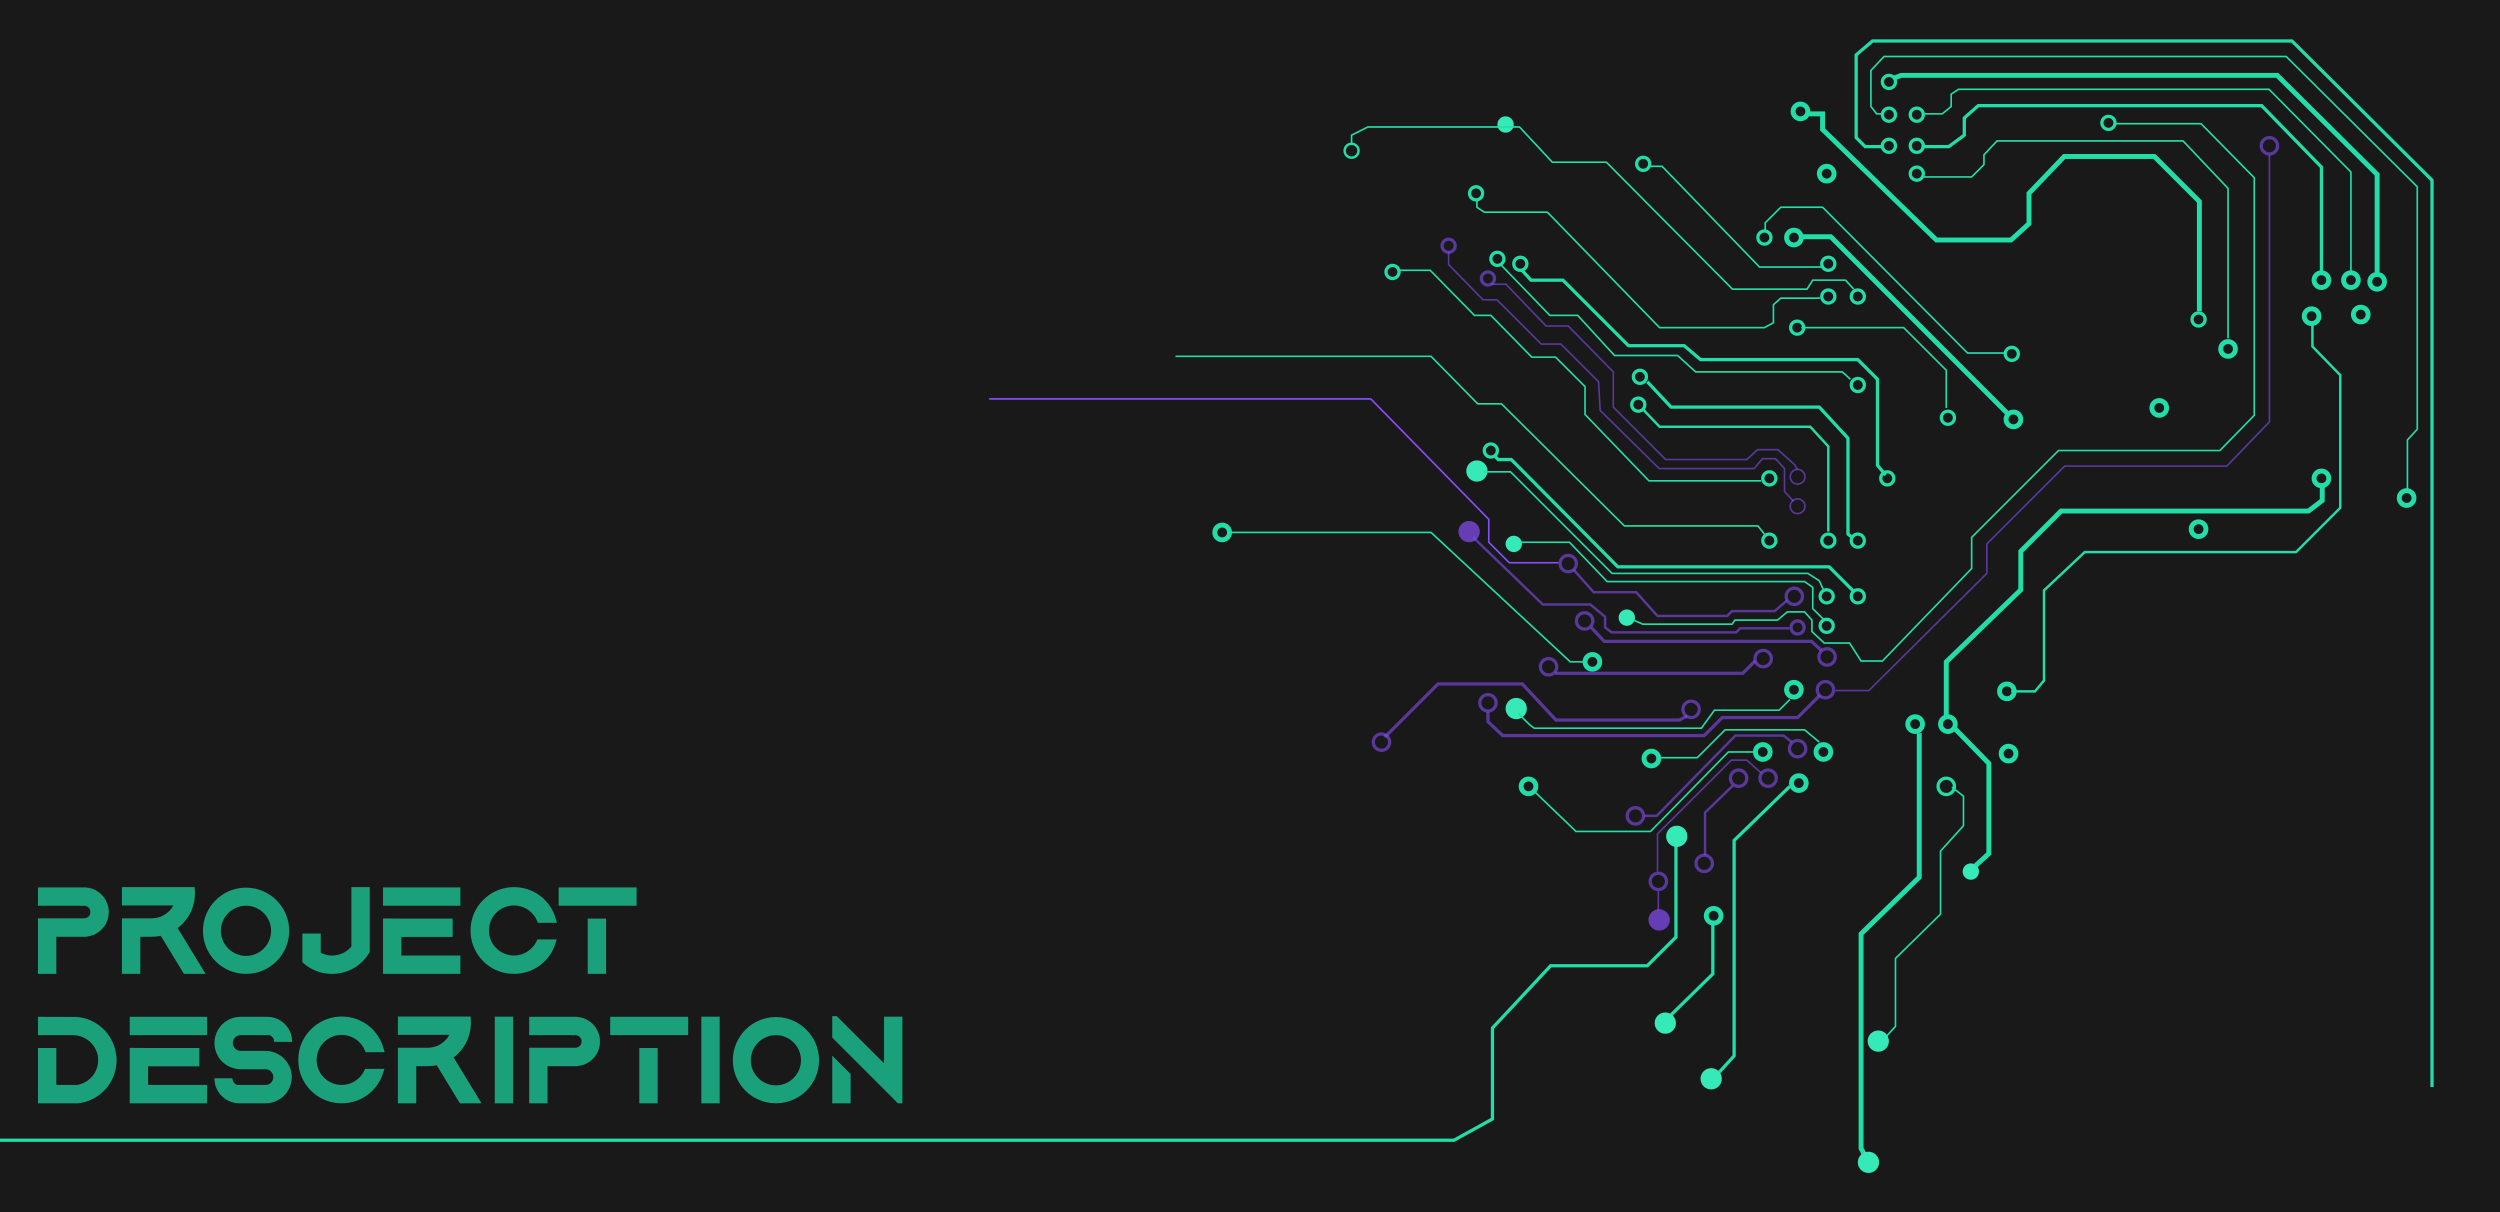 <?xml version="1.0" encoding="UTF-8" standalone="no"?>
<!DOCTYPE svg PUBLIC "-//W3C//DTD SVG 1.1//EN" "http://www.w3.org/Graphics/SVG/1.1/DTD/svg11.dtd">
<svg version="1.1" xmlns="http://www.w3.org/2000/svg" xmlns:xlink="http://www.w3.org/1999/xlink" preserveAspectRatio="xMidYMid meet" viewBox="0 0 1526 740" width="1526" height="740"><defs><path d="M1526 0C1526 0 1526 0 1526 0C1526 444 1526 690.67 1526 740C1526 740 1526 740 1526 740C610.4 740 101.73 740 0 740C0 740 0 740 0 740C0 296 0 49.33 0 0C0 0 0 0 0 0C915.6 0 1424.27 0 1526 0Z" id="aDW8xBFqo"></path><path d="M54.38 541.98C53.26 541.82 52.06 541.66 52.06 541.66C50.13 541.66 40.51 541.66 23.18 541.66L23.18 543.74L23.18 552.86L49.18 552.86L49.18 552.94L51.02 552.94C51.07 552.89 51.09 552.87 51.1 552.86C51.18 552.86 51.26 552.86 51.34 552.86C53.5 552.86 55.18 554.62 55.18 556.7C55.18 558.86 53.5 560.54 51.34 560.54C50.21 560.54 44.55 560.54 34.38 560.54L23.18 560.54L23.18 594.46L34.38 594.46L34.38 571.82C45.23 571.82 51.25 571.82 52.46 571.82C52.46 571.82 52.78 571.82 54.78 571.34C56.78 570.86 56.86 570.78 56.86 570.78C58.94 569.9 60.86 568.62 62.38 566.94C65.02 564.22 66.38 560.54 66.38 556.7C66.38 550.14 62.22 544.54 56.22 542.46C55.85 542.36 55.5 542.22 54.38 541.98ZM108.43 566.46C108.51 566.46 108.59 566.38 108.67 566.3C108.68 566.29 108.74 566.23 108.75 566.22C108.83 566.22 108.91 566.14 108.91 566.06C109.07 565.98 109.15 565.9 109.31 565.82C109.39 565.74 109.55 565.58 109.71 565.5C109.71 565.42 109.79 565.42 109.79 565.42C109.87 565.34 110.03 565.18 110.11 565.1C110.43 564.78 110.75 564.54 111.15 564.14C114.75 560.54 117.31 556.06 118.35 551.1C118.83 549.18 118.99 547.26 118.99 545.34C118.99 544.7 118.99 544.06 118.91 543.5C118.9 543.37 118.88 542.7 118.83 541.5L74.43 541.5L74.43 552.7L98.43 552.7C102.89 552.7 105.37 552.7 105.87 552.7C105.15 553.98 104.27 555.18 103.23 556.14C101.87 557.5 100.35 558.54 98.59 559.34C98.51 559.34 98.51 559.34 98.43 559.42C96.59 560.14 94.59 560.54 92.59 560.54C91.38 560.54 85.32 560.54 74.43 560.54L74.43 594.46L85.63 594.46L85.63 571.82C89.8 571.82 92.12 571.82 92.59 571.82C92.75 571.82 92.91 571.74 93.07 571.74C93.07 571.74 93.1 571.74 93.15 571.74L93.23 571.74C93.32 571.74 93.38 571.74 93.39 571.74C93.55 571.74 93.63 571.74 93.79 571.74C93.87 571.74 93.95 571.74 93.95 571.74C94.11 571.74 94.27 571.74 94.43 571.74C94.44 571.74 94.49 571.74 94.59 571.74C94.64 571.69 94.66 571.67 94.67 571.66C94.83 571.66 94.99 571.66 95.23 571.66C95.39 571.66 95.55 571.58 95.79 571.58C95.87 571.58 95.95 571.58 96.03 571.58C96.19 571.5 96.35 571.5 96.51 571.5C96.59 571.5 96.67 571.5 96.75 571.42C96.83 571.42 96.99 571.42 97.15 571.42C97.47 571.34 97.79 571.26 98.11 571.18C99.01 572.67 103.55 580.11 111.71 593.5L112.35 594.46L125.47 594.46L123.55 591.26C114.48 576.38 109.44 568.11 108.43 566.46ZM123.88 568.14C123.88 582.7 135.64 594.46 150.2 594.46C164.68 594.46 176.52 582.7 176.52 568.14C176.52 553.66 164.68 541.82 150.2 541.82C135.64 541.82 123.88 553.66 123.88 568.14ZM150.2 583.5C141.72 583.5 134.84 576.62 134.84 568.14C134.84 559.74 141.72 552.86 150.2 552.86C158.6 552.86 165.48 559.74 165.48 568.14C165.48 576.62 158.6 583.5 150.2 583.5ZM214.5 577.74C211.54 581.26 207.3 583.26 202.66 583.26C200.26 583.26 197.94 582.7 195.78 581.58C195.78 580.8 195.78 576.88 195.78 569.82L184.58 569.82L184.58 587.34C185.02 587.72 185.26 587.94 185.3 587.98C187.54 589.98 190.1 591.5 192.9 592.62C196.02 593.9 199.3 594.46 202.66 594.46C208.1 594.46 213.3 592.86 217.78 589.82C220.82 587.66 223.46 584.86 225.38 581.66C225.41 581.63 225.51 581.47 225.7 581.18L225.7 541.5L214.5 541.5C214.5 563.24 214.5 575.32 214.5 577.74ZM233.8 543.74L233.8 552.86L281 552.86L281 541.66L233.8 541.66L233.8 543.74ZM276.28 571.9L276.28 560.7L245 560.7L233.8 560.62L233.8 583.26L233.8 585.34L233.8 594.46L281 594.46L281 583.26L245 583.26L245 571.9L276.28 571.9ZM327.48 574.62C324.92 579.9 319.56 583.26 313.72 583.26C306.52 583.26 300.2 578.14 298.76 571.1C298.52 570.14 298.44 569.02 298.44 567.98C298.44 566.94 298.52 565.98 298.76 564.94C300.12 557.82 306.44 552.7 313.72 552.7C319.88 552.7 325.4 556.38 327.8 561.98C327.84 562.07 328.02 562.49 328.36 563.26L339.96 563.26C339.48 561.68 339.21 560.8 339.16 560.62C337.64 555.18 334.28 550.3 329.8 546.86C325.16 543.34 319.56 541.5 313.72 541.5C307.32 541.5 301.08 543.82 296.28 548.06C291.48 552.22 288.36 557.98 287.48 564.22C287.32 565.5 287.24 566.7 287.24 567.98C287.24 569.26 287.32 570.62 287.48 571.9C288.36 578.14 291.56 583.82 296.28 587.98C301.16 592.22 307.32 594.46 313.72 594.46C319.4 594.46 324.84 592.7 329.48 589.34C333.96 585.98 337.24 581.5 338.92 576.22C338.98 576.03 339.27 575.1 339.8 573.42L328.04 573.42C327.7 574.14 327.52 574.54 327.48 574.62ZM369.95 560.7L358.75 560.7L358.75 594.46L369.95 594.46L369.95 560.7ZM340.99 552.86L358.75 552.86L369.95 552.86L388.59 552.86L388.59 541.66L340.99 541.66L340.99 552.86ZM62.22 627.3C57.9 623.46 52.38 621.14 46.7 620.74C45.13 620.73 37.29 620.71 23.18 620.66L23.18 631.86C36.47 631.86 43.86 631.86 45.34 631.86C46.14 631.94 46.94 632.02 47.66 632.18C49.9 632.66 51.98 633.62 53.82 634.98C56.86 637.22 58.86 640.5 59.66 644.18C59.82 645.14 59.9 646.18 59.9 647.14C59.9 648.26 59.82 649.3 59.58 650.34C58.3 656.5 53.26 661.3 47.02 662.26C46.18 662.26 41.96 662.26 34.38 662.26L34.38 639.7L23.18 639.7L23.18 673.46L47.74 673.46C47.83 673.46 47.89 673.46 47.9 673.46C59.66 672.02 69.18 662.82 70.86 651.06C71.02 649.78 71.18 648.5 71.18 647.14C71.18 645.94 71.1 644.66 70.86 643.46C69.98 637.22 66.94 631.46 62.22 627.3ZM79.19 622.74L79.19 631.86L126.39 631.86L126.39 620.66L79.19 620.66L79.19 622.74ZM121.67 650.9L121.67 639.7L90.39 639.7L79.19 639.62L79.19 662.26L79.19 664.34L79.19 673.46L126.39 673.46L126.39 662.26L90.39 662.26L90.39 650.9L121.67 650.9ZM146.91 641.46C144.27 641.46 142.11 639.3 142.11 636.66C142.11 634.02 144.27 631.86 146.91 631.86C148.66 631.86 162.68 631.86 164.43 631.86C166.19 632.42 167.39 634.02 167.39 635.94C168.49 635.94 177.26 635.94 178.35 635.94C178.35 634.5 178.19 633.14 177.79 631.86C176.03 625.38 170.11 620.66 163.07 620.66C161.46 620.66 148.53 620.66 146.91 620.66C141.15 620.66 135.79 623.7 132.99 628.74C131.63 631.14 130.91 633.86 130.91 636.66C130.91 639.46 131.63 642.18 132.99 644.58C133.63 645.7 134.35 646.66 135.15 647.54C138.19 650.74 142.43 652.66 146.91 652.66C148.43 652.66 160.59 652.66 162.11 652.66C164.75 652.66 166.83 654.82 166.83 657.46C166.83 660.1 164.75 662.26 162.11 662.26C160.38 662.26 146.49 662.26 144.75 662.26C143.07 661.7 141.87 660.1 141.87 658.18C140.78 658.18 132.01 658.18 130.91 658.18C130.91 659.62 131.07 660.98 131.39 662.26C133.23 668.74 139.15 673.46 146.19 673.46C147.78 673.46 160.52 673.46 162.11 673.46C167.79 673.46 173.15 670.42 175.95 665.46C177.39 662.98 178.11 660.26 178.11 657.46C178.11 654.66 177.39 651.94 175.95 649.54C173.15 644.58 167.79 641.46 162.11 641.46C159.07 641.46 148.43 641.46 146.91 641.46ZM222.32 653.62C219.76 658.9 214.4 662.26 208.56 662.26C201.36 662.26 195.04 657.14 193.6 650.1C193.36 649.14 193.28 648.02 193.28 646.98C193.28 645.94 193.36 644.98 193.6 643.94C194.96 636.82 201.28 631.7 208.56 631.7C214.72 631.7 220.24 635.38 222.64 640.98C222.68 641.07 222.87 641.49 223.2 642.26L234.8 642.26C234.32 640.68 234.06 639.8 234 639.62C232.48 634.18 229.12 629.3 224.64 625.86C220 622.34 214.4 620.5 208.56 620.5C202.16 620.5 195.92 622.82 191.12 627.06C186.32 631.22 183.2 636.98 182.32 643.22C182.16 644.5 182.08 645.7 182.08 646.98C182.08 648.26 182.16 649.62 182.32 650.9C183.2 657.14 186.4 662.82 191.12 666.98C196 671.22 202.16 673.46 208.56 673.46C214.24 673.46 219.68 671.7 224.32 668.34C228.8 664.98 232.08 660.5 233.76 655.22C233.82 655.03 234.12 654.1 234.64 652.42L222.88 652.42C222.55 653.14 222.36 653.54 222.32 653.62ZM276.87 645.46C276.95 645.46 277.03 645.38 277.11 645.3C277.11 645.29 277.18 645.23 277.19 645.22C277.27 645.22 277.35 645.14 277.35 645.06C277.51 644.98 277.59 644.9 277.75 644.82C277.83 644.74 277.99 644.58 278.15 644.5C278.15 644.42 278.23 644.42 278.23 644.42C278.31 644.34 278.47 644.18 278.55 644.1C278.87 643.78 279.19 643.54 279.59 643.14C283.19 639.54 285.75 635.06 286.79 630.1C287.27 628.18 287.43 626.26 287.43 624.34C287.43 623.7 287.43 623.06 287.35 622.5C287.34 622.37 287.31 621.7 287.27 620.5L242.87 620.5L242.87 631.7L266.87 631.7C271.33 631.7 273.81 631.7 274.31 631.7C273.59 632.98 272.71 634.18 271.67 635.14C270.31 636.5 268.79 637.54 267.03 638.34C266.95 638.34 266.95 638.34 266.87 638.42C265.03 639.14 263.03 639.54 261.03 639.54C259.82 639.54 253.76 639.54 242.87 639.54L242.87 673.46L254.07 673.46L254.07 650.82C258.24 650.82 260.56 650.82 261.03 650.82C261.19 650.82 261.35 650.74 261.51 650.74C261.51 650.74 261.54 650.74 261.59 650.74L261.67 650.74C261.76 650.74 261.82 650.74 261.83 650.74C261.99 650.74 262.07 650.74 262.23 650.74C262.31 650.74 262.38 650.74 262.38 650.74C262.55 650.74 262.71 650.74 262.87 650.74C262.88 650.74 262.93 650.74 263.03 650.74C263.07 650.69 263.1 650.67 263.11 650.66C263.27 650.66 263.43 650.66 263.67 650.66C263.83 650.66 263.99 650.58 264.23 650.58C264.31 650.58 264.39 650.58 264.47 650.58C264.63 650.5 264.79 650.5 264.95 650.5C265.03 650.5 265.11 650.5 265.19 650.42C265.27 650.42 265.43 650.42 265.59 650.42C265.91 650.34 266.23 650.26 266.55 650.18C267.45 651.67 271.99 659.11 280.15 672.5L280.79 673.46L293.91 673.46L291.99 670.26C282.91 655.38 277.87 647.11 276.87 645.46ZM302.01 673.46L313.21 673.46L313.21 620.58L302.01 620.58L302.01 673.46ZM354.22 620.98C353.1 620.82 351.9 620.66 351.9 620.66C349.98 620.66 340.35 620.66 323.02 620.66L323.02 622.74L323.02 631.86L349.02 631.86L349.02 631.94L350.86 631.94C350.91 631.89 350.94 631.87 350.94 631.86C351.02 631.86 351.1 631.86 351.18 631.86C353.34 631.86 355.02 633.62 355.02 635.7C355.02 637.86 353.34 639.54 351.18 639.54C350.05 639.54 344.4 639.54 334.22 639.54L323.02 639.54L323.02 673.46L334.22 673.46L334.22 650.82C345.07 650.82 351.1 650.82 352.3 650.82C352.3 650.82 352.62 650.82 354.62 650.34C356.62 649.86 356.7 649.78 356.7 649.78C358.78 648.9 360.7 647.62 362.22 645.94C364.86 643.22 366.22 639.54 366.22 635.7C366.22 629.14 362.06 623.54 356.06 621.46C355.69 621.36 355.34 621.22 354.22 620.98ZM401.43 639.7L390.23 639.7L390.23 673.46L401.43 673.46L401.43 639.7ZM372.47 631.86L390.23 631.86L401.43 631.86L420.07 631.86L420.07 620.66L372.47 620.66L372.47 631.86ZM428.1 673.46L439.3 673.46L439.3 620.58L428.1 620.58L428.1 673.46ZM447.32 647.14C447.32 661.7 459.08 673.46 473.64 673.46C488.12 673.46 499.96 661.7 499.96 647.14C499.96 632.66 488.12 620.82 473.64 620.82C459.08 620.82 447.32 632.66 447.32 647.14ZM473.64 662.5C465.16 662.5 458.28 655.62 458.28 647.14C458.28 638.74 465.16 631.86 473.64 631.86C482.04 631.86 488.92 638.74 488.92 647.14C488.92 655.62 482.04 662.5 473.64 662.5ZM519.22 673.46L519.22 655.62L508.02 644.42L508.02 673.46L519.22 673.46ZM539.62 649.06L510.74 620.26L508.02 620.26L508.02 621.62L508.02 626.66L508.02 633.38L519.22 644.58L526.9 652.26L540.18 665.54L548.1 673.46L550.82 673.46L550.82 620.58L539.62 620.58L539.62 649.06Z" id="aK0NAxqhL"></path><path d="M919 71C916.24 71 914 73.24 914 76C914 78.76 916.24 81 919 81C921.76 81 924 78.76 924 76C924 73.24 921.76 71 919 71Z" id="e7iDnJs7cd"></path><path d="M825 87.75C822.65 87.75 820.75 89.65 820.75 92C820.75 94.35 822.65 96.25 825 96.25C827.35 96.25 829.25 94.35 829.25 92C829.25 89.65 827.35 87.75 825 87.75Z" id="a6p2llNDS7"></path><path d="M1097 196C1094.79 196 1093 197.79 1093 200C1093 202.21 1094.79 204 1097 204C1099.21 204 1101 202.21 1101 200C1101 197.79 1099.21 196 1097 196Z" id="aJbSSDnHO"></path><path d="M1189 251C1186.79 251 1185 252.79 1185 255C1185 257.21 1186.79 259 1189 259C1191.21 259 1193 257.21 1193 255C1193 252.79 1191.21 251 1189 251Z" id="a1WZGukQ0b"></path><path d="M1134 231C1131.79 231 1130 232.79 1130 235C1130 237.21 1131.79 239 1134 239C1136.21 239 1138 237.21 1138 235C1138 232.79 1136.21 231 1134 231Z" id="c29yvcc8mw"></path><path d="M1003 96C1000.79 96 999 97.79 999 100C999 102.21 1000.79 104 1003 104C1005.21 104 1007 102.21 1007 100C1007 97.79 1005.21 96 1003 96Z" id="a646DrjCv"></path><path d="M1116 157C1113.79 157 1112 158.79 1112 161C1112 163.21 1113.79 165 1116 165C1118.21 165 1120 163.21 1120 161C1120 158.79 1118.21 157 1116 157Z" id="brbLrxADy"></path><path d="M928 157C925.79 157 924 158.79 924 161C924 163.21 925.79 165 928 165C930.21 165 932 163.21 932 161C932 158.79 930.21 157 928 157Z" id="g3tjOY84Fw"></path><path d="M901 114C898.79 114 897 115.79 897 118C897 120.21 898.79 122 901 122C903.21 122 905 120.21 905 118C905 115.79 903.21 114 901 114Z" id="a53wyoxoMd"></path><path d="M850 162C847.79 162 846 163.79 846 166C846 168.21 847.79 170 850 170C852.21 170 854 168.21 854 166C854 163.79 852.21 162 850 162Z" id="fzDa57cjF"></path><path d="M1469 299.5C1466.51 299.5 1464.5 301.51 1464.5 304C1464.5 306.49 1466.51 308.5 1469 308.5C1471.49 308.5 1473.5 306.49 1473.5 304C1473.5 301.51 1471.49 299.5 1469 299.5Z" id="n1b8VfdB3"></path><path d="M1417 287.5C1414.51 287.5 1412.5 289.51 1412.5 292C1412.5 294.49 1414.51 296.5 1417 296.5C1419.49 296.5 1421.5 294.49 1421.5 292C1421.5 289.51 1419.49 287.5 1417 287.5Z" id="bHieIRdif"></path><path d="M1342 318.5C1339.51 318.5 1337.5 320.51 1337.5 323C1337.5 325.49 1339.51 327.5 1342 327.5C1344.49 327.5 1346.5 325.49 1346.5 323C1346.5 320.51 1344.49 318.5 1342 318.5Z" id="a9wsROVwc"></path><path d="M1225 417.5C1222.51 417.5 1220.5 419.51 1220.5 422C1220.5 424.49 1222.51 426.5 1225 426.5C1227.49 426.5 1229.5 424.49 1229.5 422C1229.5 419.51 1227.49 417.5 1225 417.5Z" id="avmjrS3DJ"></path><path d="M1417 166.5C1414.51 166.5 1412.5 168.51 1412.5 171C1412.5 173.49 1414.51 175.5 1417 175.5C1419.49 175.5 1421.5 173.49 1421.5 171C1421.5 168.51 1419.49 166.5 1417 166.5Z" id="e7diQcftv"></path><path d="M1411 188.5C1408.51 188.5 1406.5 190.51 1406.5 193C1406.5 195.49 1408.51 197.5 1411 197.5C1413.49 197.5 1415.5 195.49 1415.5 193C1415.5 190.51 1413.49 188.5 1411 188.5Z" id="afAJovHyB"></path><path d="M1441 187.5C1438.51 187.5 1436.5 189.51 1436.5 192C1436.5 194.49 1438.51 196.5 1441 196.5C1443.49 196.5 1445.5 194.49 1445.5 192C1445.5 189.51 1443.49 187.5 1441 187.5Z" id="kyDNIbNaL"></path><path d="M1435 166.5C1432.51 166.5 1430.5 168.51 1430.5 171C1430.5 173.49 1432.51 175.5 1435 175.5C1437.49 175.5 1439.5 173.49 1439.5 171C1439.5 168.51 1437.49 166.5 1435 166.5Z" id="c50OEm7fM"></path><path d="M1451 167.5C1448.51 167.5 1446.5 169.51 1446.5 172C1446.5 174.49 1448.51 176.5 1451 176.5C1453.49 176.5 1455.5 174.49 1455.5 172C1455.5 169.51 1453.49 167.5 1451 167.5Z" id="b5wXKbQerw"></path><path d="M1153 66C1150.79 66 1149 67.79 1149 70C1149 72.21 1150.79 74 1153 74C1155.21 74 1157 72.21 1157 70C1157 67.79 1155.21 66 1153 66Z" id="asV0fC0PW"></path><path d="M1170 66C1167.79 66 1166 67.79 1166 70C1166 72.21 1167.79 74 1170 74C1172.21 74 1174 72.21 1174 70C1174 67.79 1172.21 66 1170 66Z" id="gmtH9DAl8"></path><path d="M1153 46C1150.79 46 1149 47.79 1149 50C1149 52.21 1150.79 54 1153 54C1155.21 54 1157 52.21 1157 50C1157 47.79 1155.21 46 1153 46Z" id="a2U9JZInqb"></path><path d="M1153 85C1150.79 85 1149 86.79 1149 89C1149 91.21 1150.79 93 1153 93C1155.21 93 1157 91.21 1157 89C1157 86.79 1155.21 85 1153 85Z" id="cp3yiHPFe"></path><path d="M1170 85C1167.79 85 1166 86.79 1166 89C1166 91.21 1167.79 93 1170 93C1172.21 93 1174 91.21 1174 89C1174 86.79 1172.21 85 1170 85Z" id="aOPXnwLZ"></path><path d="M1170 102C1167.79 102 1166 103.79 1166 106C1166 108.21 1167.79 110 1170 110C1172.21 110 1174 108.21 1174 106C1174 103.79 1172.21 102 1170 102Z" id="c1Lu3AlZSO"></path><path d="M1318 244.5C1315.51 244.5 1313.5 246.51 1313.5 249C1313.5 251.49 1315.51 253.5 1318 253.5C1320.49 253.5 1322.5 251.49 1322.5 249C1322.5 246.51 1320.49 244.5 1318 244.5Z" id="h5lxPZYGF0"></path><path d="M1360 208.5C1357.51 208.5 1355.5 210.51 1355.5 213C1355.5 215.49 1357.51 217.5 1360 217.5C1362.49 217.5 1364.5 215.49 1364.5 213C1364.5 210.51 1362.49 208.5 1360 208.5Z" id="a2dDCRp6jC"></path><path d="M1152 288C1149.79 288 1148 289.79 1148 292C1148 294.21 1149.79 296 1152 296C1154.21 296 1156 294.21 1156 292C1156 289.79 1154.21 288 1152 288Z" id="e3AJ3z9jkH"></path><path d="M1077 141C1074.79 141 1073 142.79 1073 145C1073 147.21 1074.79 149 1077 149C1079.21 149 1081 147.21 1081 145C1081 142.79 1079.21 141 1077 141Z" id="e29WvR1aza"></path><path d="M1229 251.5C1226.51 251.5 1224.5 253.51 1224.5 256C1224.5 258.49 1226.51 260.5 1229 260.5C1231.49 260.5 1233.5 258.49 1233.5 256C1233.5 253.51 1231.49 251.5 1229 251.5Z" id="l4UGPMoRpx"></path><path d="M1115 101.5C1112.51 101.5 1110.5 103.51 1110.5 106C1110.5 108.49 1112.51 110.5 1115 110.5C1117.49 110.5 1119.5 108.49 1119.5 106C1119.5 103.51 1117.49 101.5 1115 101.5Z" id="bH8sFzDp4"></path><path d="M1099 63.5C1096.51 63.5 1094.5 65.51 1094.5 68C1094.5 70.49 1096.51 72.5 1099 72.5C1101.49 72.5 1103.5 70.49 1103.5 68C1103.5 65.51 1101.49 63.5 1099 63.5Z" id="a3SqHg3fjV"></path><path d="M1095 140.5C1092.51 140.5 1090.5 142.51 1090.5 145C1090.5 147.49 1092.51 149.5 1095 149.5C1097.49 149.5 1099.5 147.49 1099.5 145C1099.5 142.51 1097.49 140.5 1095 140.5Z" id="b8mWbsEpJ"></path><path d="M1001 226C998.79 226 997 227.79 997 230C997 232.21 998.79 234 1001 234C1003.21 234 1005 232.21 1005 230C1005 227.79 1003.21 226 1001 226Z" id="ftKnOY3uW"></path><path d="M1000 243C997.79 243 996 244.79 996 247C996 249.21 997.79 251 1000 251C1002.21 251 1004 249.21 1004 247C1004 244.79 1002.21 243 1000 243Z" id="c618hDhrl"></path><path d="M1080 288C1077.79 288 1076 289.79 1076 292C1076 294.21 1077.79 296 1080 296C1082.21 296 1084 294.21 1084 292C1084 289.79 1082.21 288 1080 288Z" id="ck2n0BZNU"></path><path d="M1116 326C1113.79 326 1112 327.79 1112 330C1112 332.21 1113.79 334 1116 334C1118.21 334 1120 332.21 1120 330C1120 327.79 1118.21 326 1116 326Z" id="bazY9idTy"></path><path d="M1134 326C1131.79 326 1130 327.79 1130 330C1130 332.21 1131.79 334 1134 334C1136.21 334 1138 332.21 1138 330C1138 327.79 1136.21 326 1134 326Z" id="bzebncFEl"></path><path d="M1228 212C1225.79 212 1224 213.79 1224 216C1224 218.21 1225.79 220 1228 220C1230.21 220 1232 218.21 1232 216C1232 213.79 1230.21 212 1228 212Z" id="crqkcCS9"></path><path d="M1287 71C1284.79 71 1283 72.79 1283 75C1283 77.21 1284.79 79 1287 79C1289.21 79 1291 77.21 1291 75C1291 72.79 1289.21 71 1287 71Z" id="i3oW88Qc2t"></path><path d="M1342 191C1339.79 191 1338 192.79 1338 195C1338 197.21 1339.79 199 1342 199C1344.21 199 1346 197.21 1346 195C1346 192.79 1344.21 191 1342 191Z" id="c49e1NxZHE"></path><path d="M1134 360C1131.79 360 1130 361.79 1130 364C1130 366.21 1131.79 368 1134 368C1136.21 368 1138 366.21 1138 364C1138 361.79 1136.21 360 1134 360Z" id="b3yqxehWTn"></path><path d="M1115 360C1112.79 360 1111 361.79 1111 364C1111 366.21 1112.79 368 1115 368C1117.21 368 1119 366.21 1119 364C1119 361.79 1117.21 360 1115 360Z" id="cov6FdKrS"></path><path d="M1115 378C1112.79 378 1111 379.79 1111 382C1111 384.21 1112.79 386 1115 386C1117.21 386 1119 384.21 1119 382C1119 379.79 1117.21 378 1115 378Z" id="a17xYjx19n"></path><path d="M1080 326C1077.79 326 1076 327.79 1076 330C1076 332.21 1077.79 334 1080 334C1082.21 334 1084 332.21 1084 330C1084 327.79 1082.21 326 1080 326Z" id="d1E93q9Mgp"></path><path d="M901.5 281C897.91 281 895 283.91 895 287.5C895 291.09 897.91 294 901.5 294C905.09 294 908 291.09 908 287.5C908 283.91 905.09 281 901.5 281Z" id="fjRTZZVFu"></path><path d="M925.5 426C921.91 426 919 428.91 919 432.5C919 436.09 921.91 439 925.5 439C929.09 439 932 436.09 932 432.5C932 428.91 929.09 426 925.5 426Z" id="b17s3ZZ2EU"></path><path d="M993 372C990.24 372 988 374.24 988 377C988 379.76 990.24 382 993 382C995.76 382 998 379.76 998 377C998 374.24 995.76 372 993 372Z" id="aO2Gm5P2C"></path><path d="M924 327C921.24 327 919 329.24 919 332C919 334.76 921.24 337 924 337C926.76 337 929 334.76 929 332C929 329.24 926.76 327 924 327Z" id="bhDgrTPsE"></path><path d="M933 475.5C930.51 475.5 928.5 477.51 928.5 480C928.5 482.49 930.51 484.5 933 484.5C935.49 484.5 937.5 482.49 937.5 480C937.5 477.51 935.49 475.5 933 475.5Z" id="d644lgu88"></path><path d="M910 271C907.79 271 906 272.79 906 275C906 277.21 907.79 279 910 279C912.21 279 914 277.21 914 275C914 272.79 912.21 271 910 271Z" id="aixka8QyE"></path><path d="M972 399.5C969.51 399.5 967.5 401.51 967.5 404C967.5 406.49 969.51 408.5 972 408.5C974.49 408.5 976.5 406.49 976.5 404C976.5 401.51 974.49 399.5 972 399.5Z" id="a2sxRyWx2S"></path><path d="M746 320.5C743.51 320.5 741.5 322.51 741.5 325C741.5 327.49 743.51 329.5 746 329.5C748.49 329.5 750.5 327.49 750.5 325C750.5 322.51 748.49 320.5 746 320.5Z" id="j8ovSRTHLm"></path><path d="M1098 473.5C1095.51 473.5 1093.5 475.51 1093.5 478C1093.5 480.49 1095.51 482.5 1098 482.5C1100.49 482.5 1102.5 480.49 1102.5 478C1102.5 475.51 1100.49 473.5 1098 473.5Z" id="c1e5prZ6PV"></path><path d="M1046 554.5C1043.51 554.5 1041.5 556.51 1041.5 559C1041.5 561.49 1043.51 563.5 1046 563.5C1048.49 563.5 1050.5 561.49 1050.5 559C1050.5 556.51 1048.49 554.5 1046 554.5Z" id="aL73H5aEb"></path><path d="M1076 454.5C1073.51 454.5 1071.5 456.51 1071.5 459C1071.5 461.49 1073.51 463.5 1076 463.5C1078.49 463.5 1080.5 461.49 1080.5 459C1080.5 456.51 1078.49 454.5 1076 454.5Z" id="ft8td1dIM"></path><path d="M1113 454.5C1110.51 454.5 1108.5 456.51 1108.5 459C1108.5 461.49 1110.51 463.5 1113 463.5C1115.49 463.5 1117.5 461.49 1117.5 459C1117.5 456.51 1115.49 454.5 1113 454.5Z" id="gxdMeR9dC"></path><path d="M1008 458.5C1005.51 458.5 1003.5 460.51 1003.5 463C1003.5 465.49 1005.51 467.5 1008 467.5C1010.49 467.5 1012.5 465.49 1012.5 463C1012.5 460.51 1010.49 458.5 1008 458.5Z" id="adE57VBM"></path><path d="M1095 416.5C1092.51 416.5 1090.5 418.51 1090.5 421C1090.5 423.49 1092.51 425.5 1095 425.5C1097.49 425.5 1099.5 423.49 1099.5 421C1099.5 418.51 1097.49 416.5 1095 416.5Z" id="b7Cg6hzNEN"></path><path d="M1188 475C1185.24 475 1183 477.24 1183 480C1183 482.76 1185.24 485 1188 485C1190.76 485 1193 482.76 1193 480C1193 477.24 1190.76 475 1188 475Z" id="b31QURGm3y"></path><path d="M1169 437.5C1166.51 437.5 1164.5 439.51 1164.5 442C1164.5 444.49 1166.51 446.5 1169 446.5C1171.49 446.5 1173.5 444.49 1173.5 442C1173.5 439.51 1171.49 437.5 1169 437.5Z" id="a3XKyYgOng"></path><path d="M1012 462.5L1036 462.5L1053 445.5L1101.5 445.5L1110.5 453" id="c3WhMp1ldA"></path><path d="M1149.5 89.5L1138.5 89.5L1133 84L1133 33.5L1143 25L1399 25L1484.5 110L1484.5 663.5" id="a2DjxFH8sw"></path><path d="M1150 69.5L1145.5 69.5L1142 65L1142 43L1150 34.5L1395.5 34.5L1475.5 114L1475.5 262L1469.5 268.5L1469.5 299" id="bI9JXTZCB"></path><path d="M1156.5 47.5L1160.5 46L1390 46L1451 106.5L1451 166.5" id="b1fVDqsOcc"></path><path d="M1174 69.5L1185.5 69.5L1191 65L1191 57.5L1195.5 54.5L1385 54.5L1435 105L1435 165.5" id="b1ZI7EpZNE"></path><path d="M1173 89.5L1189.5 89.5L1199 82.5L1199 72L1207.5 64.5L1380.5 64.5L1417 102L1417 167" id="c8KeMNIF36"></path><path d="M1174 108L1203.5 108L1211 100.5L1211 94.5L1219 86L1332.5 86L1360 115L1360 206.5" id="bI3kbNi5g"></path><path d="M1002.5 249.5L1013 260.5L1105 260.5L1116 272.5L1116 324.5" id="a1eQdT51xB"></path><path d="M1005.5 233L1020 248.5L1110.5 248.5L1128 267.5L1128 326L1130.5 328" id="a83jrKrboh"></path><path d="M929 165L934.5 171L954 171L994 211L1028 211L1038 219.5L1134 219.5L1146 231.5L1146 284L1151 290" id="bKUYu39us"></path><path d="M901.5 122L901.5 126.5L906 129.5L944.5 129.5L1013 200L1077 200L1082.5 197L1082.5 186L1087 182L1111 182" id="g9ygk150l"></path><path d="M1099.5 200L1162 200L1188 226L1188 249" id="caPmAksFm"></path><path d="M825 88.5L825 82.5L835 77.5L927.5 77.5L947.5 99L980.5 99L1057.5 176.5L1103 176.5L1106.5 171L1126.5 171L1131.5 176.5" id="aQd28ID6R"></path><path d="M1007.5 101.5L1014.5 101.5L1074 163L1112 163" id="b14VVK4zY0"></path><path d="M1077.5 140.5L1077.5 136L1087 126.5L1112.5 126.5L1201 215.5L1223.5 215.5" id="b18IvFhOGL"></path><path d="M1098.5 144.5L1117.5 144.5L1225 252" id="jAVhgpx3T"></path><path d="M1104 69.5L1112.5 69.5L1112.5 79L1182 146.5L1227.5 146.5L1238.5 136.5L1238.5 118L1260 95.5L1315 95.5L1342.5 123L1342.5 190" id="beMJH5lYX"></path><path d="M905.5 288L922 288L984 350L1103.5 350L1110.5 354.5L1113 360" id="cgYNYKdmu"></path><path d="M912.5 278.5L914.5 280.5L922.5 280.5L987.5 346L1116.5 346L1131 360.5" id="d1buGR8CPo"></path><path d="M717.5 217.5L873.5 217.5L902 246.5L916.5 246.5L991.5 321L1073 321L1077 326" id="aF8dg7byS"></path><path d="M854 165L873 165L900 192.5L910 192.5L935 218L949.5 218L967.5 236L967.5 253L1006.5 293.5L1075 293.5" id="j825ybiII"></path><path d="M916.5 162L946 192.5L963 192.5L985.5 217L1024 217L1035 227L1124.5 227L1129.5 231.5" id="bb3BgWqk4"></path><path d="M0 696L887.5 696L911 683L911 627.5L946.5 589.5L1005.5 589.5L1023 572L1023 514" id="aBIBGsTm1"></path><path d="M1048.5 655.5L1058.5 644.5L1058.5 513L1092.5 480" id="a1jWq6Zr1c"></path><path d="M1139 706.5L1136 701L1136 570L1171.5 535.5L1171.5 447.5" id="cUl0L2F4X"></path><path d="M1151.5 632.5L1157 626.5L1157 585L1184.5 558L1184.5 519.5L1198.5 504L1198.5 486L1191.5 480.5" id="ayd15gFa"></path><path d="M1203 531L1214 521L1214 466L1193 444.5M1188 436.5L1188 404L1233.5 360L1233.5 336.5L1258.07 311.93L1409.07 311.93L1417.5 305.5L1417.5 295" id="e14LnBELke"></path><path d="M1203 527C1200.24 527 1198 529.24 1198 532C1198 534.76 1200.24 537 1203 537C1205.76 537 1208 534.76 1208 532C1208 529.24 1205.76 527 1203 527Z" id="aJVDavAbz"></path><path d="M1189 437.5C1186.51 437.5 1184.5 439.51 1184.5 442C1184.5 444.49 1186.51 446.5 1189 446.5C1191.49 446.5 1193.5 444.49 1193.5 442C1193.5 439.51 1191.49 437.5 1189 437.5Z" id="aahbPl5SO"></path><path d="M1226 455.5C1223.51 455.5 1221.5 457.51 1221.5 460C1221.5 462.49 1223.51 464.5 1226 464.5C1228.49 464.5 1230.5 462.49 1230.5 460C1230.5 457.51 1228.49 455.5 1226 455.5Z" id="d17HBhGLfD"></path><path d="M1227.66 422L1242.16 422L1247.65 415.39L1247.65 360.39L1272.5 337L1401.5 337L1428.5 310L1428.5 229L1411.5 211.5L1411.5 198.5" id="cnnhlg5o"></path><path d="M937 483.5L961.97 507.5L1007.47 507.5L1055 459L1070.5 459" id="dE8f94GTP"></path><path d="M1020 619.5L1045.5 594.5L1045.5 562" id="b2xTE0YHOf"></path><path d="M927 435.5C927 435.5 933 442.33 936.5 444.5C943.3 444.5 977.3 444.5 1038.5 444.5L1046.5 433.5L1086 433.5L1092.5 427" id="aELyp8MT0"></path><path d="M751 325L873.5 325L958.5 404L966.5 404" id="e4TAfT095"></path><path d="M997 378.5L1002.75 381L1057.25 381L1059 378.5L1085 378.5L1091 373.5L1101.5 373.5L1106 378.5L1106 385.5L1113.5 392.5L1129 392.5L1136 403.5L1149 403.5L1203.5 347L1203.5 328L1256.5 275L1355 275L1376 253.5L1376 108.5L1343.5 75.5L1290.5 75.5" id="dTnQ2QPN0"></path><path d="M928 331L958 331L981 355L1101.5 355L1106.5 358.5L1106.5 371.5L1113.5 378.5" id="echie5Yxy"></path><path d="M1023.5 504C1019.91 504 1017 506.91 1017 510.5C1017 514.09 1019.91 517 1023.5 517C1027.09 517 1030 514.09 1030 510.5C1030 506.91 1027.09 504 1023.5 504Z" id="d2jGYG5QBv"></path><path d="M1016.5 618C1012.91 618 1010 620.91 1010 624.5C1010 628.09 1012.91 631 1016.5 631C1020.09 631 1023 628.09 1023 624.5C1023 620.91 1020.09 618 1016.5 618Z" id="fnMzZlC7X"></path><path d="M1044.5 652C1040.91 652 1038 654.91 1038 658.5C1038 662.09 1040.91 665 1044.5 665C1048.09 665 1051 662.09 1051 658.5C1051 654.91 1048.09 652 1044.5 652Z" id="k17IP0YEt"></path><path d="M1140.5 703C1136.91 703 1134 705.91 1134 709.5C1134 713.09 1136.91 716 1140.5 716C1144.09 716 1147 713.09 1147 709.5C1147 705.91 1144.09 703 1140.5 703Z" id="c1bQLg96LL"></path><path d="M1146.5 629C1142.91 629 1140 631.91 1140 635.5C1140 639.09 1142.91 642 1146.5 642C1150.09 642 1153 639.09 1153 635.5C1153 631.91 1150.09 629 1146.5 629Z" id="cyDsmGwB1"></path><path d="M1116 177C1113.79 177 1112 178.79 1112 181C1112 183.21 1113.79 185 1116 185C1118.21 185 1120 183.21 1120 181C1120 178.79 1118.21 177 1116 177Z" id="b6quMIdq0a"></path><path d="M1134 177C1131.79 177 1130 178.79 1130 181C1130 183.21 1131.79 185 1134 185C1136.21 185 1138 183.21 1138 181C1138 178.79 1136.21 177 1134 177Z" id="ac3ZUkv8r"></path><path d="M914 154C911.79 154 910 155.79 910 158C910 160.21 911.79 162 914 162C916.21 162 918 160.21 918 158C918 155.79 916.21 154 914 154Z" id="a16Czctogq"></path><path d="M1097.25 286.5C1094.76 286.5 1092.75 288.51 1092.75 291C1092.75 293.49 1094.76 295.5 1097.25 295.5C1099.74 295.5 1101.75 293.49 1101.75 291C1101.75 288.51 1099.74 286.5 1097.25 286.5Z" id="a4BLmzq9p"></path><path d="M1097.25 304.5C1094.76 304.5 1092.75 306.51 1092.75 309C1092.75 311.49 1094.76 313.5 1097.25 313.5C1099.74 313.5 1101.75 311.49 1101.75 309C1101.75 306.51 1099.74 304.5 1097.25 304.5Z" id="chGwqVPsa"></path><path d="M884.25 146C882.04 146 880.25 147.79 880.25 150C880.25 152.21 882.04 154 884.25 154C886.46 154 888.25 152.21 888.25 150C888.25 147.79 886.46 146 884.25 146Z" id="b3qYuA4nVr"></path><path d="M908.25 166C906.04 166 904.25 167.79 904.25 170C904.25 172.21 906.04 174 908.25 174C910.46 174 912.25 172.21 912.25 170C912.25 167.79 910.46 166 908.25 166Z" id="frmKqCkRJ"></path><path d="M971.25 383L979.25 391.5L1105.75 391.5L1111.75 397" id="aIsdQNCPu"></path><path d="M949.25 411L1063.75 411L1071.25 403.5" id="a1x4pRrww9"></path><path d="M845.25 450L877.75 417.5L929.25 417.5L949.75 439.5L1025.25 439.5L1029.75 437" id="a2HTxSOblS"></path><path d="M908.25 434.5L908.25 440.5L917.25 449L1040.25 449L1051.25 438L1097.25 438L1110.75 424.5" id="d20RN7z2U"></path><path d="M1120.25 421.5L1140.75 421.5L1212.75 350L1212.75 332L1260.25 284.5L1359.25 284.5L1385.25 257.5L1385.25 94.5" id="epbdnaa7T"></path><path d="M1012.25 556L1012.25 544" id="c16uTMT6em"></path><path d="M1011.75 532L1011.75 509L1056.75 464L1066.25 464L1075.25 472" id="b1EK6l441M"></path><path d="M1040.75 522L1040.75 496L1057.75 479.5" id="i3bUydCe9E"></path><path d="M1003.75 498L1011.25 498L1059.25 449L1088.75 449L1093.75 453" id="aLc5SMgRH"></path><path d="M884.25 153.5L884.25 161.5L905.25 183L913.75 183L940.75 210L952.75 210L975.75 233L976.75 250.5L1012.75 286L1070.75 286L1075.75 280L1083.75 280L1089.25 286L1089.25 300L1094.75 306" id="d2B1D3BEy"></path><path d="M896.75 318C893.16 318 890.25 320.91 890.25 324.5C890.25 328.09 893.16 331 896.75 331C900.34 331 903.25 328.09 903.25 324.5C903.25 320.91 900.34 318 896.75 318Z" id="a1KwApAPfH"></path><path d="M896.75 318C893.16 318 890.25 320.91 890.25 324.5C890.25 328.09 893.16 331 896.75 331C900.34 331 903.25 328.09 903.25 324.5C903.25 320.91 900.34 318 896.75 318Z" id="ceTuN3aty"></path><path d="M1012.75 555C1009.16 555 1006.25 557.91 1006.25 561.5C1006.25 565.09 1009.16 568 1012.75 568C1016.34 568 1019.25 565.09 1019.25 561.5C1019.25 557.91 1016.34 555 1012.75 555Z" id="bLmvsI4UM"></path><path d="M1012.75 555C1009.16 555 1006.25 557.91 1006.25 561.5C1006.25 565.09 1009.16 568 1012.75 568C1016.34 568 1019.25 565.09 1019.25 561.5C1019.25 557.91 1016.34 555 1012.75 555Z" id="ceDMYuU54"></path><path d="M1012.25 533C1009.49 533 1007.25 535.24 1007.25 538C1007.25 540.76 1009.49 543 1012.25 543C1015.01 543 1017.25 540.76 1017.25 538C1017.25 535.24 1015.01 533 1012.25 533Z" id="d1cB1FoeTR"></path><path d="M1040.25 522C1037.49 522 1035.25 524.24 1035.25 527C1035.25 529.76 1037.49 532 1040.25 532C1043.01 532 1045.25 529.76 1045.25 527C1045.25 524.24 1043.01 522 1040.25 522Z" id="aWDofUeQn"></path><path d="M998.25 493C995.49 493 993.25 495.24 993.25 498C993.25 500.76 995.49 503 998.25 503C1001.01 503 1003.25 500.76 1003.25 498C1003.25 495.24 1001.01 493 998.25 493Z" id="a2yeSVyyY"></path><path d="M908.25 424C905.49 424 903.25 426.24 903.25 429C903.25 431.76 905.49 434 908.25 434C911.01 434 913.25 431.76 913.25 429C913.25 426.24 911.01 424 908.25 424Z" id="b3lEfGZIb4"></path><path d="M945.25 402C942.49 402 940.25 404.24 940.25 407C940.25 409.76 942.49 412 945.25 412C948.01 412 950.25 409.76 950.25 407C950.25 404.24 948.01 402 945.25 402Z" id="a1emy76KxL"></path><path d="M843.25 448C840.49 448 838.25 450.24 838.25 453C838.25 455.76 840.49 458 843.25 458C846.01 458 848.25 455.76 848.25 453C848.25 450.24 846.01 448 843.25 448Z" id="a3kvL1EnZy"></path><path d="M1061.25 470C1058.49 470 1056.25 472.24 1056.25 475C1056.25 477.76 1058.49 480 1061.25 480C1064.01 480 1066.25 477.76 1066.25 475C1066.25 472.24 1064.01 470 1061.25 470Z" id="d29ywhvlPb"></path><path d="M1032.25 428C1029.49 428 1027.25 430.24 1027.25 433C1027.25 435.76 1029.49 438 1032.25 438C1035.01 438 1037.25 435.76 1037.25 433C1037.25 430.24 1035.01 428 1032.25 428Z" id="a34cvZjWG"></path><path d="M1076.25 397C1073.49 397 1071.25 399.24 1071.25 402C1071.25 404.76 1073.49 407 1076.25 407C1079.01 407 1081.25 404.76 1081.25 402C1081.25 399.24 1079.01 397 1076.25 397Z" id="dpPu8Ljqw"></path><path d="M967.25 374C964.49 374 962.25 376.24 962.25 379C962.25 381.76 964.49 384 967.25 384C970.01 384 972.25 381.76 972.25 379C972.25 376.24 970.01 374 967.25 374Z" id="bhhi8nYJp"></path><path d="M957.25 339C954.49 339 952.25 341.24 952.25 344C952.25 346.76 954.49 349 957.25 349C960.01 349 962.25 346.76 962.25 344C962.25 341.24 960.01 339 957.25 339Z" id="a2zoHI6Zoz"></path><path d="M1095.25 359C1092.49 359 1090.25 361.24 1090.25 364C1090.25 366.76 1092.49 369 1095.25 369C1098.01 369 1100.25 366.76 1100.25 364C1100.25 361.24 1098.01 359 1095.25 359Z" id="ai7mukCSe"></path><path d="M1079.25 470C1076.49 470 1074.25 472.24 1074.25 475C1074.25 477.76 1076.49 480 1079.25 480C1082.01 480 1084.25 477.76 1084.25 475C1084.25 472.24 1082.01 470 1079.25 470Z" id="c1clEOdAf9"></path><path d="M1097.25 452C1094.49 452 1092.25 454.24 1092.25 457C1092.25 459.76 1094.49 462 1097.25 462C1100.01 462 1102.25 459.76 1102.25 457C1102.25 454.24 1100.01 452 1097.25 452Z" id="a1LBxV6QWk"></path><path d="M1114.25 416C1111.49 416 1109.25 418.24 1109.25 421C1109.25 423.76 1111.49 426 1114.25 426C1117.01 426 1119.25 423.76 1119.25 421C1119.25 418.24 1117.01 416 1114.25 416Z" id="fhF6mZcc9"></path><path d="M1115.25 396C1112.49 396 1110.25 398.24 1110.25 401C1110.25 403.76 1112.49 406 1115.25 406C1118.01 406 1120.25 403.76 1120.25 401C1120.25 398.24 1118.01 396 1115.25 396Z" id="grMfBKc3d"></path><path d="M1097.25 379C1095.04 379 1093.25 380.79 1093.25 383C1093.25 385.21 1095.04 387 1097.25 387C1099.46 387 1101.25 385.21 1101.25 383C1101.25 380.79 1099.46 379 1097.25 379Z" id="b5Cp2dYDha"></path><path d="M910.25 173.5L919.25 173.5L943.75 199L957.25 199L984.75 227L984.75 248.5L1016.75 280.5L1066.25 280.5L1072.75 274.5L1085.25 274.5L1095.25 283.5L1097.25 286.5" id="ah3oPscTN"></path><path d="M899.25 328L941.75 369L970.75 369L979.75 376.5L979.75 383L983.75 386L1059.75 386L1062.25 383.5L1092.25 383.5" id="cqJ45rCw"></path><path d="M603.75 243.5L836.75 243.5L908.75 317L908.75 331L921.25 343.5L951.25 343.5" id="f3tOsYyxj9"></path><path d="M960.75 348L972.75 361.5L998.75 361.5L1011.75 376L1054.25 376L1057.25 373L1083.25 373L1090.75 366.5" id="a6qLnIbkQ8"></path><path d="M1385.25 84C1382.49 84 1380.25 86.24 1380.25 89C1380.25 91.76 1382.49 94 1385.25 94C1388.01 94 1390.25 91.76 1390.25 89C1390.25 86.24 1388.01 84 1385.25 84Z" id="a3IvJASdQ9"></path></defs><g><g><g><use xlink:href="#aDW8xBFqo" opacity="1" fill="#191919" fill-opacity="1"></use><g><use xlink:href="#aDW8xBFqo" opacity="1" fill-opacity="0" stroke="#000000" stroke-width="1" stroke-opacity="0"></use></g></g><g><use xlink:href="#aK0NAxqhL" opacity="1" fill="#1bb187" fill-opacity="0.9"></use><g><use xlink:href="#aK0NAxqhL" opacity="1" fill-opacity="0" stroke="#000000" stroke-width="1" stroke-opacity="0"></use></g></g><g><use xlink:href="#e7iDnJs7cd" opacity="1" fill="#35eab7" fill-opacity="1"></use><g><use xlink:href="#e7iDnJs7cd" opacity="1" fill-opacity="0" stroke="#000000" stroke-width="1" stroke-opacity="0"></use></g></g><g><use xlink:href="#a6p2llNDS7" opacity="1" fill="#000000" fill-opacity="0"></use><g><use xlink:href="#a6p2llNDS7" opacity="1" fill-opacity="0" stroke="#21dea8" stroke-width="1.5" stroke-opacity="1"></use></g></g><g><use xlink:href="#aJbSSDnHO" opacity="1" fill="#000000" fill-opacity="0"></use><g><use xlink:href="#aJbSSDnHO" opacity="1" fill-opacity="0" stroke="#21dea8" stroke-width="2" stroke-opacity="1"></use></g></g><g><use xlink:href="#a1WZGukQ0b" opacity="1" fill="#000000" fill-opacity="0"></use><g><use xlink:href="#a1WZGukQ0b" opacity="1" fill-opacity="0" stroke="#21dea8" stroke-width="2" stroke-opacity="1"></use></g></g><g><use xlink:href="#c29yvcc8mw" opacity="1" fill="#000000" fill-opacity="0"></use><g><use xlink:href="#c29yvcc8mw" opacity="1" fill-opacity="0" stroke="#21dea8" stroke-width="2" stroke-opacity="1"></use></g></g><g><use xlink:href="#a646DrjCv" opacity="1" fill="#000000" fill-opacity="0"></use><g><use xlink:href="#a646DrjCv" opacity="1" fill-opacity="0" stroke="#21dea8" stroke-width="2" stroke-opacity="1"></use></g></g><g><use xlink:href="#brbLrxADy" opacity="1" fill="#000000" fill-opacity="0"></use><g><use xlink:href="#brbLrxADy" opacity="1" fill-opacity="0" stroke="#21dea8" stroke-width="2" stroke-opacity="1"></use></g></g><g><use xlink:href="#g3tjOY84Fw" opacity="1" fill="#000000" fill-opacity="0"></use><g><use xlink:href="#g3tjOY84Fw" opacity="1" fill-opacity="0" stroke="#21dea8" stroke-width="2" stroke-opacity="1"></use></g></g><g><use xlink:href="#a53wyoxoMd" opacity="1" fill="#000000" fill-opacity="0"></use><g><use xlink:href="#a53wyoxoMd" opacity="1" fill-opacity="0" stroke="#21dea8" stroke-width="2" stroke-opacity="1"></use></g></g><g><use xlink:href="#fzDa57cjF" opacity="1" fill="#000000" fill-opacity="0"></use><g><use xlink:href="#fzDa57cjF" opacity="1" fill-opacity="0" stroke="#21dea8" stroke-width="2" stroke-opacity="1"></use></g></g><g><use xlink:href="#n1b8VfdB3" opacity="1" fill="#000000" fill-opacity="0"></use><g><use xlink:href="#n1b8VfdB3" opacity="1" fill-opacity="0" stroke="#21dea8" stroke-width="3" stroke-opacity="1"></use></g></g><g><use xlink:href="#bHieIRdif" opacity="1" fill="#000000" fill-opacity="0"></use><g><use xlink:href="#bHieIRdif" opacity="1" fill-opacity="0" stroke="#21dea8" stroke-width="3" stroke-opacity="1"></use></g></g><g><use xlink:href="#a9wsROVwc" opacity="1" fill="#000000" fill-opacity="0"></use><g><use xlink:href="#a9wsROVwc" opacity="1" fill-opacity="0" stroke="#21dea8" stroke-width="3" stroke-opacity="1"></use></g></g><g><use xlink:href="#avmjrS3DJ" opacity="1" fill="#000000" fill-opacity="0"></use><g><use xlink:href="#avmjrS3DJ" opacity="1" fill-opacity="0" stroke="#21dea8" stroke-width="3" stroke-opacity="1"></use></g></g><g><use xlink:href="#e7diQcftv" opacity="1" fill="#000000" fill-opacity="0"></use><g><use xlink:href="#e7diQcftv" opacity="1" fill-opacity="0" stroke="#21dea8" stroke-width="3" stroke-opacity="1"></use></g></g><g><use xlink:href="#afAJovHyB" opacity="1" fill="#000000" fill-opacity="0"></use><g><use xlink:href="#afAJovHyB" opacity="1" fill-opacity="0" stroke="#21dea8" stroke-width="3" stroke-opacity="1"></use></g></g><g><use xlink:href="#kyDNIbNaL" opacity="1" fill="#000000" fill-opacity="0"></use><g><use xlink:href="#kyDNIbNaL" opacity="1" fill-opacity="0" stroke="#21dea8" stroke-width="3" stroke-opacity="1"></use></g></g><g><use xlink:href="#c50OEm7fM" opacity="1" fill="#000000" fill-opacity="0"></use><g><use xlink:href="#c50OEm7fM" opacity="1" fill-opacity="0" stroke="#21dea8" stroke-width="3" stroke-opacity="1"></use></g></g><g><use xlink:href="#b5wXKbQerw" opacity="1" fill="#000000" fill-opacity="0"></use><g><use xlink:href="#b5wXKbQerw" opacity="1" fill-opacity="0" stroke="#21dea8" stroke-width="3" stroke-opacity="1"></use></g></g><g><use xlink:href="#asV0fC0PW" opacity="1" fill="#000000" fill-opacity="0"></use><g><use xlink:href="#asV0fC0PW" opacity="1" fill-opacity="0" stroke="#21dea8" stroke-width="2" stroke-opacity="1"></use></g></g><g><use xlink:href="#gmtH9DAl8" opacity="1" fill="#000000" fill-opacity="0"></use><g><use xlink:href="#gmtH9DAl8" opacity="1" fill-opacity="0" stroke="#21dea8" stroke-width="2" stroke-opacity="1"></use></g></g><g><use xlink:href="#a2U9JZInqb" opacity="1" fill="#000000" fill-opacity="0"></use><g><use xlink:href="#a2U9JZInqb" opacity="1" fill-opacity="0" stroke="#21dea8" stroke-width="2" stroke-opacity="1"></use></g></g><g><use xlink:href="#cp3yiHPFe" opacity="1" fill="#000000" fill-opacity="0"></use><g><use xlink:href="#cp3yiHPFe" opacity="1" fill-opacity="0" stroke="#21dea8" stroke-width="2" stroke-opacity="1"></use></g></g><g><use xlink:href="#aOPXnwLZ" opacity="1" fill="#000000" fill-opacity="0"></use><g><use xlink:href="#aOPXnwLZ" opacity="1" fill-opacity="0" stroke="#21dea8" stroke-width="2" stroke-opacity="1"></use></g></g><g><use xlink:href="#c1Lu3AlZSO" opacity="1" fill="#000000" fill-opacity="0"></use><g><use xlink:href="#c1Lu3AlZSO" opacity="1" fill-opacity="0" stroke="#21dea8" stroke-width="2" stroke-opacity="1"></use></g></g><g><use xlink:href="#h5lxPZYGF0" opacity="1" fill="#000000" fill-opacity="0"></use><g><use xlink:href="#h5lxPZYGF0" opacity="1" fill-opacity="0" stroke="#21dea8" stroke-width="3" stroke-opacity="1"></use></g></g><g><use xlink:href="#a2dDCRp6jC" opacity="1" fill="#000000" fill-opacity="0"></use><g><use xlink:href="#a2dDCRp6jC" opacity="1" fill-opacity="0" stroke="#21dea8" stroke-width="3" stroke-opacity="1"></use></g></g><g><use xlink:href="#e3AJ3z9jkH" opacity="1" fill="#000000" fill-opacity="0"></use><g><use xlink:href="#e3AJ3z9jkH" opacity="1" fill-opacity="0" stroke="#21dea8" stroke-width="2" stroke-opacity="1"></use></g></g><g><use xlink:href="#e29WvR1aza" opacity="1" fill="#000000" fill-opacity="0"></use><g><use xlink:href="#e29WvR1aza" opacity="1" fill-opacity="0" stroke="#21dea8" stroke-width="2" stroke-opacity="1"></use></g></g><g><use xlink:href="#l4UGPMoRpx" opacity="1" fill="#000000" fill-opacity="0"></use><g><use xlink:href="#l4UGPMoRpx" opacity="1" fill-opacity="0" stroke="#21dea8" stroke-width="3" stroke-opacity="1"></use></g></g><g><use xlink:href="#bH8sFzDp4" opacity="1" fill="#000000" fill-opacity="0"></use><g><use xlink:href="#bH8sFzDp4" opacity="1" fill-opacity="0" stroke="#21dea8" stroke-width="3" stroke-opacity="1"></use></g></g><g><use xlink:href="#a3SqHg3fjV" opacity="1" fill="#000000" fill-opacity="0"></use><g><use xlink:href="#a3SqHg3fjV" opacity="1" fill-opacity="0" stroke="#21dea8" stroke-width="3" stroke-opacity="1"></use></g></g><g><use xlink:href="#b8mWbsEpJ" opacity="1" fill="#000000" fill-opacity="0"></use><g><use xlink:href="#b8mWbsEpJ" opacity="1" fill-opacity="0" stroke="#21dea8" stroke-width="3" stroke-opacity="1"></use></g></g><g><use xlink:href="#ftKnOY3uW" opacity="1" fill="#000000" fill-opacity="0"></use><g><use xlink:href="#ftKnOY3uW" opacity="1" fill-opacity="0" stroke="#21dea8" stroke-width="2" stroke-opacity="1"></use></g></g><g><use xlink:href="#c618hDhrl" opacity="1" fill="#000000" fill-opacity="0"></use><g><use xlink:href="#c618hDhrl" opacity="1" fill-opacity="0" stroke="#21dea8" stroke-width="2" stroke-opacity="1"></use></g></g><g><use xlink:href="#ck2n0BZNU" opacity="1" fill="#000000" fill-opacity="0"></use><g><use xlink:href="#ck2n0BZNU" opacity="1" fill-opacity="0" stroke="#21dea8" stroke-width="2" stroke-opacity="1"></use></g></g><g><use xlink:href="#bazY9idTy" opacity="1" fill="#000000" fill-opacity="0"></use><g><use xlink:href="#bazY9idTy" opacity="1" fill-opacity="0" stroke="#21dea8" stroke-width="2" stroke-opacity="1"></use></g></g><g><use xlink:href="#bzebncFEl" opacity="1" fill="#000000" fill-opacity="0"></use><g><use xlink:href="#bzebncFEl" opacity="1" fill-opacity="0" stroke="#21dea8" stroke-width="2" stroke-opacity="1"></use></g></g><g><use xlink:href="#crqkcCS9" opacity="1" fill="#000000" fill-opacity="0"></use><g><use xlink:href="#crqkcCS9" opacity="1" fill-opacity="0" stroke="#21dea8" stroke-width="2" stroke-opacity="1"></use></g></g><g><use xlink:href="#i3oW88Qc2t" opacity="1" fill="#000000" fill-opacity="0"></use><g><use xlink:href="#i3oW88Qc2t" opacity="1" fill-opacity="0" stroke="#21dea8" stroke-width="2" stroke-opacity="1"></use></g></g><g><use xlink:href="#c49e1NxZHE" opacity="1" fill="#000000" fill-opacity="0"></use><g><use xlink:href="#c49e1NxZHE" opacity="1" fill-opacity="0" stroke="#21dea8" stroke-width="2" stroke-opacity="1"></use></g></g><g><use xlink:href="#b3yqxehWTn" opacity="1" fill="#000000" fill-opacity="0"></use><g><use xlink:href="#b3yqxehWTn" opacity="1" fill-opacity="0" stroke="#21dea8" stroke-width="2" stroke-opacity="1"></use></g></g><g><use xlink:href="#cov6FdKrS" opacity="1" fill="#000000" fill-opacity="0"></use><g><use xlink:href="#cov6FdKrS" opacity="1" fill-opacity="0" stroke="#21dea8" stroke-width="2" stroke-opacity="1"></use></g></g><g><use xlink:href="#a17xYjx19n" opacity="1" fill="#000000" fill-opacity="0"></use><g><use xlink:href="#a17xYjx19n" opacity="1" fill-opacity="0" stroke="#21dea8" stroke-width="2" stroke-opacity="1"></use></g></g><g><use xlink:href="#d1E93q9Mgp" opacity="1" fill="#000000" fill-opacity="0"></use><g><use xlink:href="#d1E93q9Mgp" opacity="1" fill-opacity="0" stroke="#21dea8" stroke-width="2" stroke-opacity="1"></use></g></g><g><use xlink:href="#fjRTZZVFu" opacity="1" fill="#35eab7" fill-opacity="1"></use><g><use xlink:href="#fjRTZZVFu" opacity="1" fill-opacity="0" stroke="#000000" stroke-width="1" stroke-opacity="0"></use></g></g><g><use xlink:href="#b17s3ZZ2EU" opacity="1" fill="#35eab7" fill-opacity="1"></use><g><use xlink:href="#b17s3ZZ2EU" opacity="1" fill-opacity="0" stroke="#000000" stroke-width="1" stroke-opacity="0"></use></g></g><g><use xlink:href="#aO2Gm5P2C" opacity="1" fill="#35eab7" fill-opacity="1"></use><g><use xlink:href="#aO2Gm5P2C" opacity="1" fill-opacity="0" stroke="#000000" stroke-width="1" stroke-opacity="0"></use></g></g><g><use xlink:href="#bhDgrTPsE" opacity="1" fill="#35eab7" fill-opacity="1"></use><g><use xlink:href="#bhDgrTPsE" opacity="1" fill-opacity="0" stroke="#000000" stroke-width="1" stroke-opacity="0"></use></g></g><g><use xlink:href="#d644lgu88" opacity="1" fill="#000000" fill-opacity="0"></use><g><use xlink:href="#d644lgu88" opacity="1" fill-opacity="0" stroke="#21dea8" stroke-width="3" stroke-opacity="1"></use></g></g><g><use xlink:href="#aixka8QyE" opacity="1" fill="#000000" fill-opacity="0"></use><g><use xlink:href="#aixka8QyE" opacity="1" fill-opacity="0" stroke="#21dea8" stroke-width="2" stroke-opacity="1"></use></g></g><g><use xlink:href="#a2sxRyWx2S" opacity="1" fill="#000000" fill-opacity="0"></use><g><use xlink:href="#a2sxRyWx2S" opacity="1" fill-opacity="0" stroke="#21dea8" stroke-width="3" stroke-opacity="1"></use></g></g><g><use xlink:href="#j8ovSRTHLm" opacity="1" fill="#000000" fill-opacity="0"></use><g><use xlink:href="#j8ovSRTHLm" opacity="1" fill-opacity="0" stroke="#21dea8" stroke-width="3" stroke-opacity="1"></use></g></g><g><use xlink:href="#c1e5prZ6PV" opacity="1" fill="#000000" fill-opacity="0"></use><g><use xlink:href="#c1e5prZ6PV" opacity="1" fill-opacity="0" stroke="#21dea8" stroke-width="3" stroke-opacity="1"></use></g></g><g><use xlink:href="#aL73H5aEb" opacity="1" fill="#000000" fill-opacity="0"></use><g><use xlink:href="#aL73H5aEb" opacity="1" fill-opacity="0" stroke="#21dea8" stroke-width="3" stroke-opacity="1"></use></g></g><g><use xlink:href="#ft8td1dIM" opacity="1" fill="#000000" fill-opacity="0"></use><g><use xlink:href="#ft8td1dIM" opacity="1" fill-opacity="0" stroke="#21dea8" stroke-width="3" stroke-opacity="1"></use></g></g><g><use xlink:href="#gxdMeR9dC" opacity="1" fill="#000000" fill-opacity="0"></use><g><use xlink:href="#gxdMeR9dC" opacity="1" fill-opacity="0" stroke="#21dea8" stroke-width="3" stroke-opacity="1"></use></g></g><g><use xlink:href="#adE57VBM" opacity="1" fill="#000000" fill-opacity="0"></use><g><use xlink:href="#adE57VBM" opacity="1" fill-opacity="0" stroke="#21dea8" stroke-width="3" stroke-opacity="1"></use></g></g><g><use xlink:href="#b7Cg6hzNEN" opacity="1" fill="#000000" fill-opacity="0"></use><g><use xlink:href="#b7Cg6hzNEN" opacity="1" fill-opacity="0" stroke="#21dea8" stroke-width="3" stroke-opacity="1"></use></g></g><g><use xlink:href="#b31QURGm3y" opacity="1" fill="#000000" fill-opacity="0"></use><g><use xlink:href="#b31QURGm3y" opacity="1" fill-opacity="0" stroke="#21dea8" stroke-width="2" stroke-opacity="1"></use></g></g><g><use xlink:href="#a3XKyYgOng" opacity="1" fill="#000000" fill-opacity="0"></use><g><use xlink:href="#a3XKyYgOng" opacity="1" fill-opacity="0" stroke="#21dea8" stroke-width="3" stroke-opacity="1"></use></g></g><g><use xlink:href="#c3WhMp1ldA" opacity="1" fill="#000000" fill-opacity="0"></use><g><use xlink:href="#c3WhMp1ldA" opacity="1" fill-opacity="0" stroke="#21dea8" stroke-width="1" stroke-opacity="1"></use></g></g><g><use xlink:href="#a2DjxFH8sw" opacity="1" fill="#000000" fill-opacity="0"></use><g><use xlink:href="#a2DjxFH8sw" opacity="1" fill-opacity="0" stroke="#21dea8" stroke-width="2" stroke-opacity="1"></use></g></g><g><use xlink:href="#bI9JXTZCB" opacity="1" fill="#000000" fill-opacity="0"></use><g><use xlink:href="#bI9JXTZCB" opacity="1" fill-opacity="0" stroke="#21dea8" stroke-width="1" stroke-opacity="1"></use></g></g><g><use xlink:href="#b1fVDqsOcc" opacity="1" fill="#000000" fill-opacity="0"></use><g><use xlink:href="#b1fVDqsOcc" opacity="1" fill-opacity="0" stroke="#21dea8" stroke-width="3" stroke-opacity="1"></use></g></g><g><use xlink:href="#b1ZI7EpZNE" opacity="1" fill="#000000" fill-opacity="0"></use><g><use xlink:href="#b1ZI7EpZNE" opacity="1" fill-opacity="0" stroke="#21dea8" stroke-width="1" stroke-opacity="1"></use></g></g><g><use xlink:href="#c8KeMNIF36" opacity="1" fill="#000000" fill-opacity="0"></use><g><use xlink:href="#c8KeMNIF36" opacity="1" fill-opacity="0" stroke="#21dea8" stroke-width="2" stroke-opacity="1"></use></g></g><g><use xlink:href="#bI3kbNi5g" opacity="1" fill="#000000" fill-opacity="0"></use><g><use xlink:href="#bI3kbNi5g" opacity="1" fill-opacity="0" stroke="#21dea8" stroke-width="1" stroke-opacity="1"></use></g></g><g><use xlink:href="#a1eQdT51xB" opacity="1" fill="#000000" fill-opacity="0"></use><g><use xlink:href="#a1eQdT51xB" opacity="1" fill-opacity="0" stroke="#21dea8" stroke-width="1.5" stroke-opacity="1"></use></g></g><g><use xlink:href="#a83jrKrboh" opacity="1" fill="#000000" fill-opacity="0"></use><g><use xlink:href="#a83jrKrboh" opacity="1" fill-opacity="0" stroke="#21dea8" stroke-width="2" stroke-opacity="1"></use></g></g><g><use xlink:href="#bKUYu39us" opacity="1" fill="#000000" fill-opacity="0"></use><g><use xlink:href="#bKUYu39us" opacity="1" fill-opacity="0" stroke="#21dea8" stroke-width="2" stroke-opacity="1"></use></g></g><g><use xlink:href="#g9ygk150l" opacity="1" fill="#000000" fill-opacity="0"></use><g><use xlink:href="#g9ygk150l" opacity="1" fill-opacity="0" stroke="#21dea8" stroke-width="1" stroke-opacity="1"></use></g></g><g><use xlink:href="#caPmAksFm" opacity="1" fill="#000000" fill-opacity="0"></use><g><use xlink:href="#caPmAksFm" opacity="1" fill-opacity="0" stroke="#21dea8" stroke-width="1" stroke-opacity="1"></use></g></g><g><use xlink:href="#aQd28ID6R" opacity="1" fill="#000000" fill-opacity="0"></use><g><use xlink:href="#aQd28ID6R" opacity="1" fill-opacity="0" stroke="#21dea8" stroke-width="1" stroke-opacity="1"></use></g></g><g><use xlink:href="#b14VVK4zY0" opacity="1" fill="#000000" fill-opacity="0"></use><g><use xlink:href="#b14VVK4zY0" opacity="1" fill-opacity="0" stroke="#21dea8" stroke-width="1" stroke-opacity="1"></use></g></g><g><use xlink:href="#b18IvFhOGL" opacity="1" fill="#000000" fill-opacity="0"></use><g><use xlink:href="#b18IvFhOGL" opacity="1" fill-opacity="0" stroke="#21dea8" stroke-width="1" stroke-opacity="1"></use></g></g><g><use xlink:href="#jAVhgpx3T" opacity="1" fill="#000000" fill-opacity="0"></use><g><use xlink:href="#jAVhgpx3T" opacity="1" fill-opacity="0" stroke="#21dea8" stroke-width="3" stroke-opacity="1"></use></g></g><g><use xlink:href="#beMJH5lYX" opacity="1" fill="#000000" fill-opacity="0"></use><g><use xlink:href="#beMJH5lYX" opacity="1" fill-opacity="0" stroke="#21dea8" stroke-width="3" stroke-opacity="1"></use></g></g><g><use xlink:href="#cgYNYKdmu" opacity="1" fill="#000000" fill-opacity="0"></use><g><use xlink:href="#cgYNYKdmu" opacity="1" fill-opacity="0" stroke="#21dea8" stroke-width="1" stroke-opacity="1"></use></g></g><g><use xlink:href="#d1buGR8CPo" opacity="1" fill="#000000" fill-opacity="0"></use><g><use xlink:href="#d1buGR8CPo" opacity="1" fill-opacity="0" stroke="#21dea8" stroke-width="2" stroke-opacity="1"></use></g></g><g><use xlink:href="#aF8dg7byS" opacity="1" fill="#000000" fill-opacity="0"></use><g><use xlink:href="#aF8dg7byS" opacity="1" fill-opacity="0" stroke="#21dea8" stroke-width="1" stroke-opacity="1"></use></g></g><g><use xlink:href="#j825ybiII" opacity="1" fill="#000000" fill-opacity="0"></use><g><use xlink:href="#j825ybiII" opacity="1" fill-opacity="0" stroke="#21dea8" stroke-width="1" stroke-opacity="1"></use></g></g><g><use xlink:href="#bb3BgWqk4" opacity="1" fill="#000000" fill-opacity="0"></use><g><use xlink:href="#bb3BgWqk4" opacity="1" fill-opacity="0" stroke="#21dea8" stroke-width="1" stroke-opacity="1"></use></g></g><g><use xlink:href="#aBIBGsTm1" opacity="1" fill="#000000" fill-opacity="0"></use><g><use xlink:href="#aBIBGsTm1" opacity="1" fill-opacity="0" stroke="#21dea8" stroke-width="2" stroke-opacity="1"></use></g></g><g><use xlink:href="#a1jWq6Zr1c" opacity="1" fill="#000000" fill-opacity="0"></use><g><use xlink:href="#a1jWq6Zr1c" opacity="1" fill-opacity="0" stroke="#21dea8" stroke-width="2" stroke-opacity="1"></use></g></g><g><use xlink:href="#cUl0L2F4X" opacity="1" fill="#000000" fill-opacity="0"></use><g><use xlink:href="#cUl0L2F4X" opacity="1" fill-opacity="0" stroke="#21dea8" stroke-width="3" stroke-opacity="1"></use></g></g><g><use xlink:href="#ayd15gFa" opacity="1" fill="#000000" fill-opacity="0"></use><g><use xlink:href="#ayd15gFa" opacity="1" fill-opacity="0" stroke="#21dea8" stroke-width="1" stroke-opacity="1"></use></g></g><g><use xlink:href="#e14LnBELke" opacity="1" fill="#000000" fill-opacity="0"></use><g><use xlink:href="#e14LnBELke" opacity="1" fill-opacity="0" stroke="#21dea8" stroke-width="3" stroke-opacity="1"></use></g></g><g><use xlink:href="#aJVDavAbz" opacity="1" fill="#35eab7" fill-opacity="1"></use><g><use xlink:href="#aJVDavAbz" opacity="1" fill-opacity="0" stroke="#000000" stroke-width="1" stroke-opacity="0"></use></g></g><g><use xlink:href="#aahbPl5SO" opacity="1" fill="#000000" fill-opacity="0"></use><g><use xlink:href="#aahbPl5SO" opacity="1" fill-opacity="0" stroke="#21dea8" stroke-width="3" stroke-opacity="1"></use></g></g><g><use xlink:href="#d17HBhGLfD" opacity="1" fill="#000000" fill-opacity="0"></use><g><use xlink:href="#d17HBhGLfD" opacity="1" fill-opacity="0" stroke="#21dea8" stroke-width="3" stroke-opacity="1"></use></g></g><g><use xlink:href="#cnnhlg5o" opacity="1" fill="#000000" fill-opacity="0"></use><g><use xlink:href="#cnnhlg5o" opacity="1" fill-opacity="0" stroke="#21dea8" stroke-width="1.5" stroke-opacity="1"></use></g></g><g><use xlink:href="#dE8f94GTP" opacity="1" fill="#000000" fill-opacity="0"></use><g><use xlink:href="#dE8f94GTP" opacity="1" fill-opacity="0" stroke="#21dea8" stroke-width="1" stroke-opacity="1"></use></g></g><g><use xlink:href="#b2xTE0YHOf" opacity="1" fill="#000000" fill-opacity="0"></use><g><use xlink:href="#b2xTE0YHOf" opacity="1" fill-opacity="0" stroke="#21dea8" stroke-width="2" stroke-opacity="1"></use></g></g><g><use xlink:href="#aELyp8MT0" opacity="1" fill="#000000" fill-opacity="0"></use><g><use xlink:href="#aELyp8MT0" opacity="1" fill-opacity="0" stroke="#21dea8" stroke-width="1" stroke-opacity="1"></use></g></g><g><use xlink:href="#e4TAfT095" opacity="1" fill="#000000" fill-opacity="0"></use><g><use xlink:href="#e4TAfT095" opacity="1" fill-opacity="0" stroke="#21dea8" stroke-width="1" stroke-opacity="1"></use></g></g><g><use xlink:href="#dTnQ2QPN0" opacity="1" fill="#000000" fill-opacity="0"></use><g><use xlink:href="#dTnQ2QPN0" opacity="1" fill-opacity="0" stroke="#21dea8" stroke-width="1" stroke-opacity="1"></use></g></g><g><use xlink:href="#echie5Yxy" opacity="1" fill="#000000" fill-opacity="0"></use><g><use xlink:href="#echie5Yxy" opacity="1" fill-opacity="0" stroke="#21dea8" stroke-width="1" stroke-opacity="1"></use></g></g><g><use xlink:href="#d2jGYG5QBv" opacity="1" fill="#35eab7" fill-opacity="1"></use><g><use xlink:href="#d2jGYG5QBv" opacity="1" fill-opacity="0" stroke="#000000" stroke-width="1" stroke-opacity="0"></use></g></g><g><use xlink:href="#fnMzZlC7X" opacity="1" fill="#35eab7" fill-opacity="1"></use><g><use xlink:href="#fnMzZlC7X" opacity="1" fill-opacity="0" stroke="#000000" stroke-width="1" stroke-opacity="0"></use></g></g><g><use xlink:href="#k17IP0YEt" opacity="1" fill="#35eab7" fill-opacity="1"></use><g><use xlink:href="#k17IP0YEt" opacity="1" fill-opacity="0" stroke="#000000" stroke-width="1" stroke-opacity="0"></use></g></g><g><use xlink:href="#c1bQLg96LL" opacity="1" fill="#35eab7" fill-opacity="1"></use><g><use xlink:href="#c1bQLg96LL" opacity="1" fill-opacity="0" stroke="#000000" stroke-width="1" stroke-opacity="0"></use></g></g><g><use xlink:href="#cyDsmGwB1" opacity="1" fill="#35eab7" fill-opacity="1"></use><g><use xlink:href="#cyDsmGwB1" opacity="1" fill-opacity="0" stroke="#000000" stroke-width="1" stroke-opacity="0"></use></g></g><g><use xlink:href="#b6quMIdq0a" opacity="1" fill="#000000" fill-opacity="0"></use><g><use xlink:href="#b6quMIdq0a" opacity="1" fill-opacity="0" stroke="#21dea8" stroke-width="2" stroke-opacity="1"></use></g></g><g><use xlink:href="#ac3ZUkv8r" opacity="1" fill="#000000" fill-opacity="0"></use><g><use xlink:href="#ac3ZUkv8r" opacity="1" fill-opacity="0" stroke="#21dea8" stroke-width="2" stroke-opacity="1"></use></g></g><g><use xlink:href="#a16Czctogq" opacity="1" fill="#000000" fill-opacity="0"></use><g><use xlink:href="#a16Czctogq" opacity="1" fill-opacity="0" stroke="#21dea8" stroke-width="2" stroke-opacity="1"></use></g></g><g><use xlink:href="#a4BLmzq9p" opacity="1" fill="#000000" fill-opacity="0"></use><g><use xlink:href="#a4BLmzq9p" opacity="1" fill-opacity="0" stroke="#884efa" stroke-width="1" stroke-opacity="0.58"></use></g></g><g><use xlink:href="#chGwqVPsa" opacity="1" fill="#000000" fill-opacity="0"></use><g><use xlink:href="#chGwqVPsa" opacity="1" fill-opacity="0" stroke="#884efa" stroke-width="1" stroke-opacity="0.58"></use></g></g><g><use xlink:href="#b3qYuA4nVr" opacity="1" fill="#000000" fill-opacity="0"></use><g><use xlink:href="#b3qYuA4nVr" opacity="1" fill-opacity="0" stroke="#884efa" stroke-width="2" stroke-opacity="0.58"></use></g></g><g><use xlink:href="#frmKqCkRJ" opacity="1" fill="#000000" fill-opacity="0"></use><g><use xlink:href="#frmKqCkRJ" opacity="1" fill-opacity="0" stroke="#884efa" stroke-width="2" stroke-opacity="0.58"></use></g></g><g><use xlink:href="#aIsdQNCPu" opacity="1" fill="#000000" fill-opacity="0"></use><g><use xlink:href="#aIsdQNCPu" opacity="1" fill-opacity="0" stroke="#884efa" stroke-width="2" stroke-opacity="0.58"></use></g></g><g><use xlink:href="#a1x4pRrww9" opacity="1" fill="#000000" fill-opacity="0"></use><g><use xlink:href="#a1x4pRrww9" opacity="1" fill-opacity="0" stroke="#884efa" stroke-width="2" stroke-opacity="0.58"></use></g></g><g><use xlink:href="#a2HTxSOblS" opacity="1" fill="#000000" fill-opacity="0"></use><g><use xlink:href="#a2HTxSOblS" opacity="1" fill-opacity="0" stroke="#884efa" stroke-width="2" stroke-opacity="0.58"></use></g></g><g><use xlink:href="#d20RN7z2U" opacity="1" fill="#000000" fill-opacity="0"></use><g><use xlink:href="#d20RN7z2U" opacity="1" fill-opacity="0" stroke="#884efa" stroke-width="2" stroke-opacity="0.58"></use></g></g><g><use xlink:href="#epbdnaa7T" opacity="1" fill="#000000" fill-opacity="0"></use><g><use xlink:href="#epbdnaa7T" opacity="1" fill-opacity="0" stroke="#884efa" stroke-width="1" stroke-opacity="0.58"></use></g></g><g><use xlink:href="#c16uTMT6em" opacity="1" fill="#000000" fill-opacity="0"></use><g><use xlink:href="#c16uTMT6em" opacity="1" fill-opacity="0" stroke="#884efa" stroke-width="1" stroke-opacity="0.58"></use></g></g><g><use xlink:href="#b1EK6l441M" opacity="1" fill="#000000" fill-opacity="0"></use><g><use xlink:href="#b1EK6l441M" opacity="1" fill-opacity="0" stroke="#884efa" stroke-width="1" stroke-opacity="0.58"></use></g></g><g><use xlink:href="#i3bUydCe9E" opacity="1" fill="#000000" fill-opacity="0"></use><g><use xlink:href="#i3bUydCe9E" opacity="1" fill-opacity="0" stroke="#884efa" stroke-width="1.5" stroke-opacity="0.58"></use></g></g><g><use xlink:href="#aLc5SMgRH" opacity="1" fill="#000000" fill-opacity="0"></use><g><use xlink:href="#aLc5SMgRH" opacity="1" fill-opacity="0" stroke="#884efa" stroke-width="1.5" stroke-opacity="0.58"></use></g></g><g><use xlink:href="#d2B1D3BEy" opacity="1" fill="#000000" fill-opacity="0"></use><g><use xlink:href="#d2B1D3BEy" opacity="1" fill-opacity="0" stroke="#884efa" stroke-width="1" stroke-opacity="0.58"></use></g></g><g><use xlink:href="#a1KwApAPfH" opacity="1" fill="#884efa" fill-opacity="0.44"></use><g><use xlink:href="#a1KwApAPfH" opacity="1" fill-opacity="0" stroke="#000000" stroke-width="1" stroke-opacity="0"></use></g></g><g><use xlink:href="#ceTuN3aty" opacity="1" fill="#884efa" fill-opacity="0.44"></use><g><use xlink:href="#ceTuN3aty" opacity="1" fill-opacity="0" stroke="#000000" stroke-width="1" stroke-opacity="0"></use></g></g><g><use xlink:href="#bLmvsI4UM" opacity="1" fill="#884efa" fill-opacity="0.44"></use><g><use xlink:href="#bLmvsI4UM" opacity="1" fill-opacity="0" stroke="#000000" stroke-width="1" stroke-opacity="0"></use></g></g><g><use xlink:href="#ceDMYuU54" opacity="1" fill="#884efa" fill-opacity="0.44"></use><g><use xlink:href="#ceDMYuU54" opacity="1" fill-opacity="0" stroke="#000000" stroke-width="1" stroke-opacity="0"></use></g></g><g><use xlink:href="#d1cB1FoeTR" opacity="1" fill="#000000" fill-opacity="0"></use><g><use xlink:href="#d1cB1FoeTR" opacity="1" fill-opacity="0" stroke="#884efa" stroke-width="2" stroke-opacity="0.58"></use></g></g><g><use xlink:href="#aWDofUeQn" opacity="1" fill="#000000" fill-opacity="0"></use><g><use xlink:href="#aWDofUeQn" opacity="1" fill-opacity="0" stroke="#884efa" stroke-width="2" stroke-opacity="0.58"></use></g></g><g><use xlink:href="#a2yeSVyyY" opacity="1" fill="#000000" fill-opacity="0"></use><g><use xlink:href="#a2yeSVyyY" opacity="1" fill-opacity="0" stroke="#884efa" stroke-width="2" stroke-opacity="0.58"></use></g></g><g><use xlink:href="#b3lEfGZIb4" opacity="1" fill="#000000" fill-opacity="0"></use><g><use xlink:href="#b3lEfGZIb4" opacity="1" fill-opacity="0" stroke="#884efa" stroke-width="2" stroke-opacity="0.58"></use></g></g><g><use xlink:href="#a1emy76KxL" opacity="1" fill="#000000" fill-opacity="0"></use><g><use xlink:href="#a1emy76KxL" opacity="1" fill-opacity="0" stroke="#884efa" stroke-width="2" stroke-opacity="0.58"></use></g></g><g><use xlink:href="#a3kvL1EnZy" opacity="1" fill="#000000" fill-opacity="0"></use><g><use xlink:href="#a3kvL1EnZy" opacity="1" fill-opacity="0" stroke="#884efa" stroke-width="2" stroke-opacity="0.58"></use></g></g><g><use xlink:href="#d29ywhvlPb" opacity="1" fill="#000000" fill-opacity="0"></use><g><use xlink:href="#d29ywhvlPb" opacity="1" fill-opacity="0" stroke="#884efa" stroke-width="2" stroke-opacity="0.58"></use></g></g><g><use xlink:href="#a34cvZjWG" opacity="1" fill="#000000" fill-opacity="0"></use><g><use xlink:href="#a34cvZjWG" opacity="1" fill-opacity="0" stroke="#884efa" stroke-width="2" stroke-opacity="0.58"></use></g></g><g><use xlink:href="#dpPu8Ljqw" opacity="1" fill="#000000" fill-opacity="0"></use><g><use xlink:href="#dpPu8Ljqw" opacity="1" fill-opacity="0" stroke="#884efa" stroke-width="2" stroke-opacity="0.58"></use></g></g><g><use xlink:href="#bhhi8nYJp" opacity="1" fill="#000000" fill-opacity="0"></use><g><use xlink:href="#bhhi8nYJp" opacity="1" fill-opacity="0" stroke="#884efa" stroke-width="2" stroke-opacity="0.58"></use></g></g><g><use xlink:href="#a2zoHI6Zoz" opacity="1" fill="#000000" fill-opacity="0"></use><g><use xlink:href="#a2zoHI6Zoz" opacity="1" fill-opacity="0" stroke="#884efa" stroke-width="2" stroke-opacity="0.58"></use></g></g><g><use xlink:href="#ai7mukCSe" opacity="1" fill="#000000" fill-opacity="0"></use><g><use xlink:href="#ai7mukCSe" opacity="1" fill-opacity="0" stroke="#884efa" stroke-width="2" stroke-opacity="0.58"></use></g></g><g><use xlink:href="#c1clEOdAf9" opacity="1" fill="#000000" fill-opacity="0"></use><g><use xlink:href="#c1clEOdAf9" opacity="1" fill-opacity="0" stroke="#884efa" stroke-width="2" stroke-opacity="0.58"></use></g></g><g><use xlink:href="#a1LBxV6QWk" opacity="1" fill="#000000" fill-opacity="0"></use><g><use xlink:href="#a1LBxV6QWk" opacity="1" fill-opacity="0" stroke="#884efa" stroke-width="2" stroke-opacity="0.58"></use></g></g><g><use xlink:href="#fhF6mZcc9" opacity="1" fill="#000000" fill-opacity="0"></use><g><use xlink:href="#fhF6mZcc9" opacity="1" fill-opacity="0" stroke="#884efa" stroke-width="2" stroke-opacity="0.58"></use></g></g><g><use xlink:href="#grMfBKc3d" opacity="1" fill="#000000" fill-opacity="0"></use><g><use xlink:href="#grMfBKc3d" opacity="1" fill-opacity="0" stroke="#884efa" stroke-width="2" stroke-opacity="0.58"></use></g></g><g><use xlink:href="#b5Cp2dYDha" opacity="1" fill="#000000" fill-opacity="0"></use><g><use xlink:href="#b5Cp2dYDha" opacity="1" fill-opacity="0" stroke="#884efa" stroke-width="2" stroke-opacity="0.58"></use></g></g><g><use xlink:href="#ah3oPscTN" opacity="1" fill="#000000" fill-opacity="0"></use><g><use xlink:href="#ah3oPscTN" opacity="1" fill-opacity="0" stroke="#884efa" stroke-width="1" stroke-opacity="0.58"></use></g></g><g><use xlink:href="#cqJ45rCw" opacity="1" fill="#000000" fill-opacity="0"></use><g><use xlink:href="#cqJ45rCw" opacity="1" fill-opacity="0" stroke="#884efa" stroke-width="1.5" stroke-opacity="0.58"></use></g></g><g><use xlink:href="#f3tOsYyxj9" opacity="1" fill="#000000" fill-opacity="0"></use><g><use xlink:href="#f3tOsYyxj9" opacity="1" fill-opacity="0" stroke="#884efa" stroke-width="1" stroke-opacity="1"></use></g></g><g><use xlink:href="#a6qLnIbkQ8" opacity="1" fill="#000000" fill-opacity="0"></use><g><use xlink:href="#a6qLnIbkQ8" opacity="1" fill-opacity="0" stroke="#884efa" stroke-width="1.5" stroke-opacity="0.58"></use></g></g><g><use xlink:href="#a3IvJASdQ9" opacity="1" fill="#000000" fill-opacity="0"></use><g><use xlink:href="#a3IvJASdQ9" opacity="1" fill-opacity="0" stroke="#884efa" stroke-width="2" stroke-opacity="0.58"></use></g></g></g></g></svg>